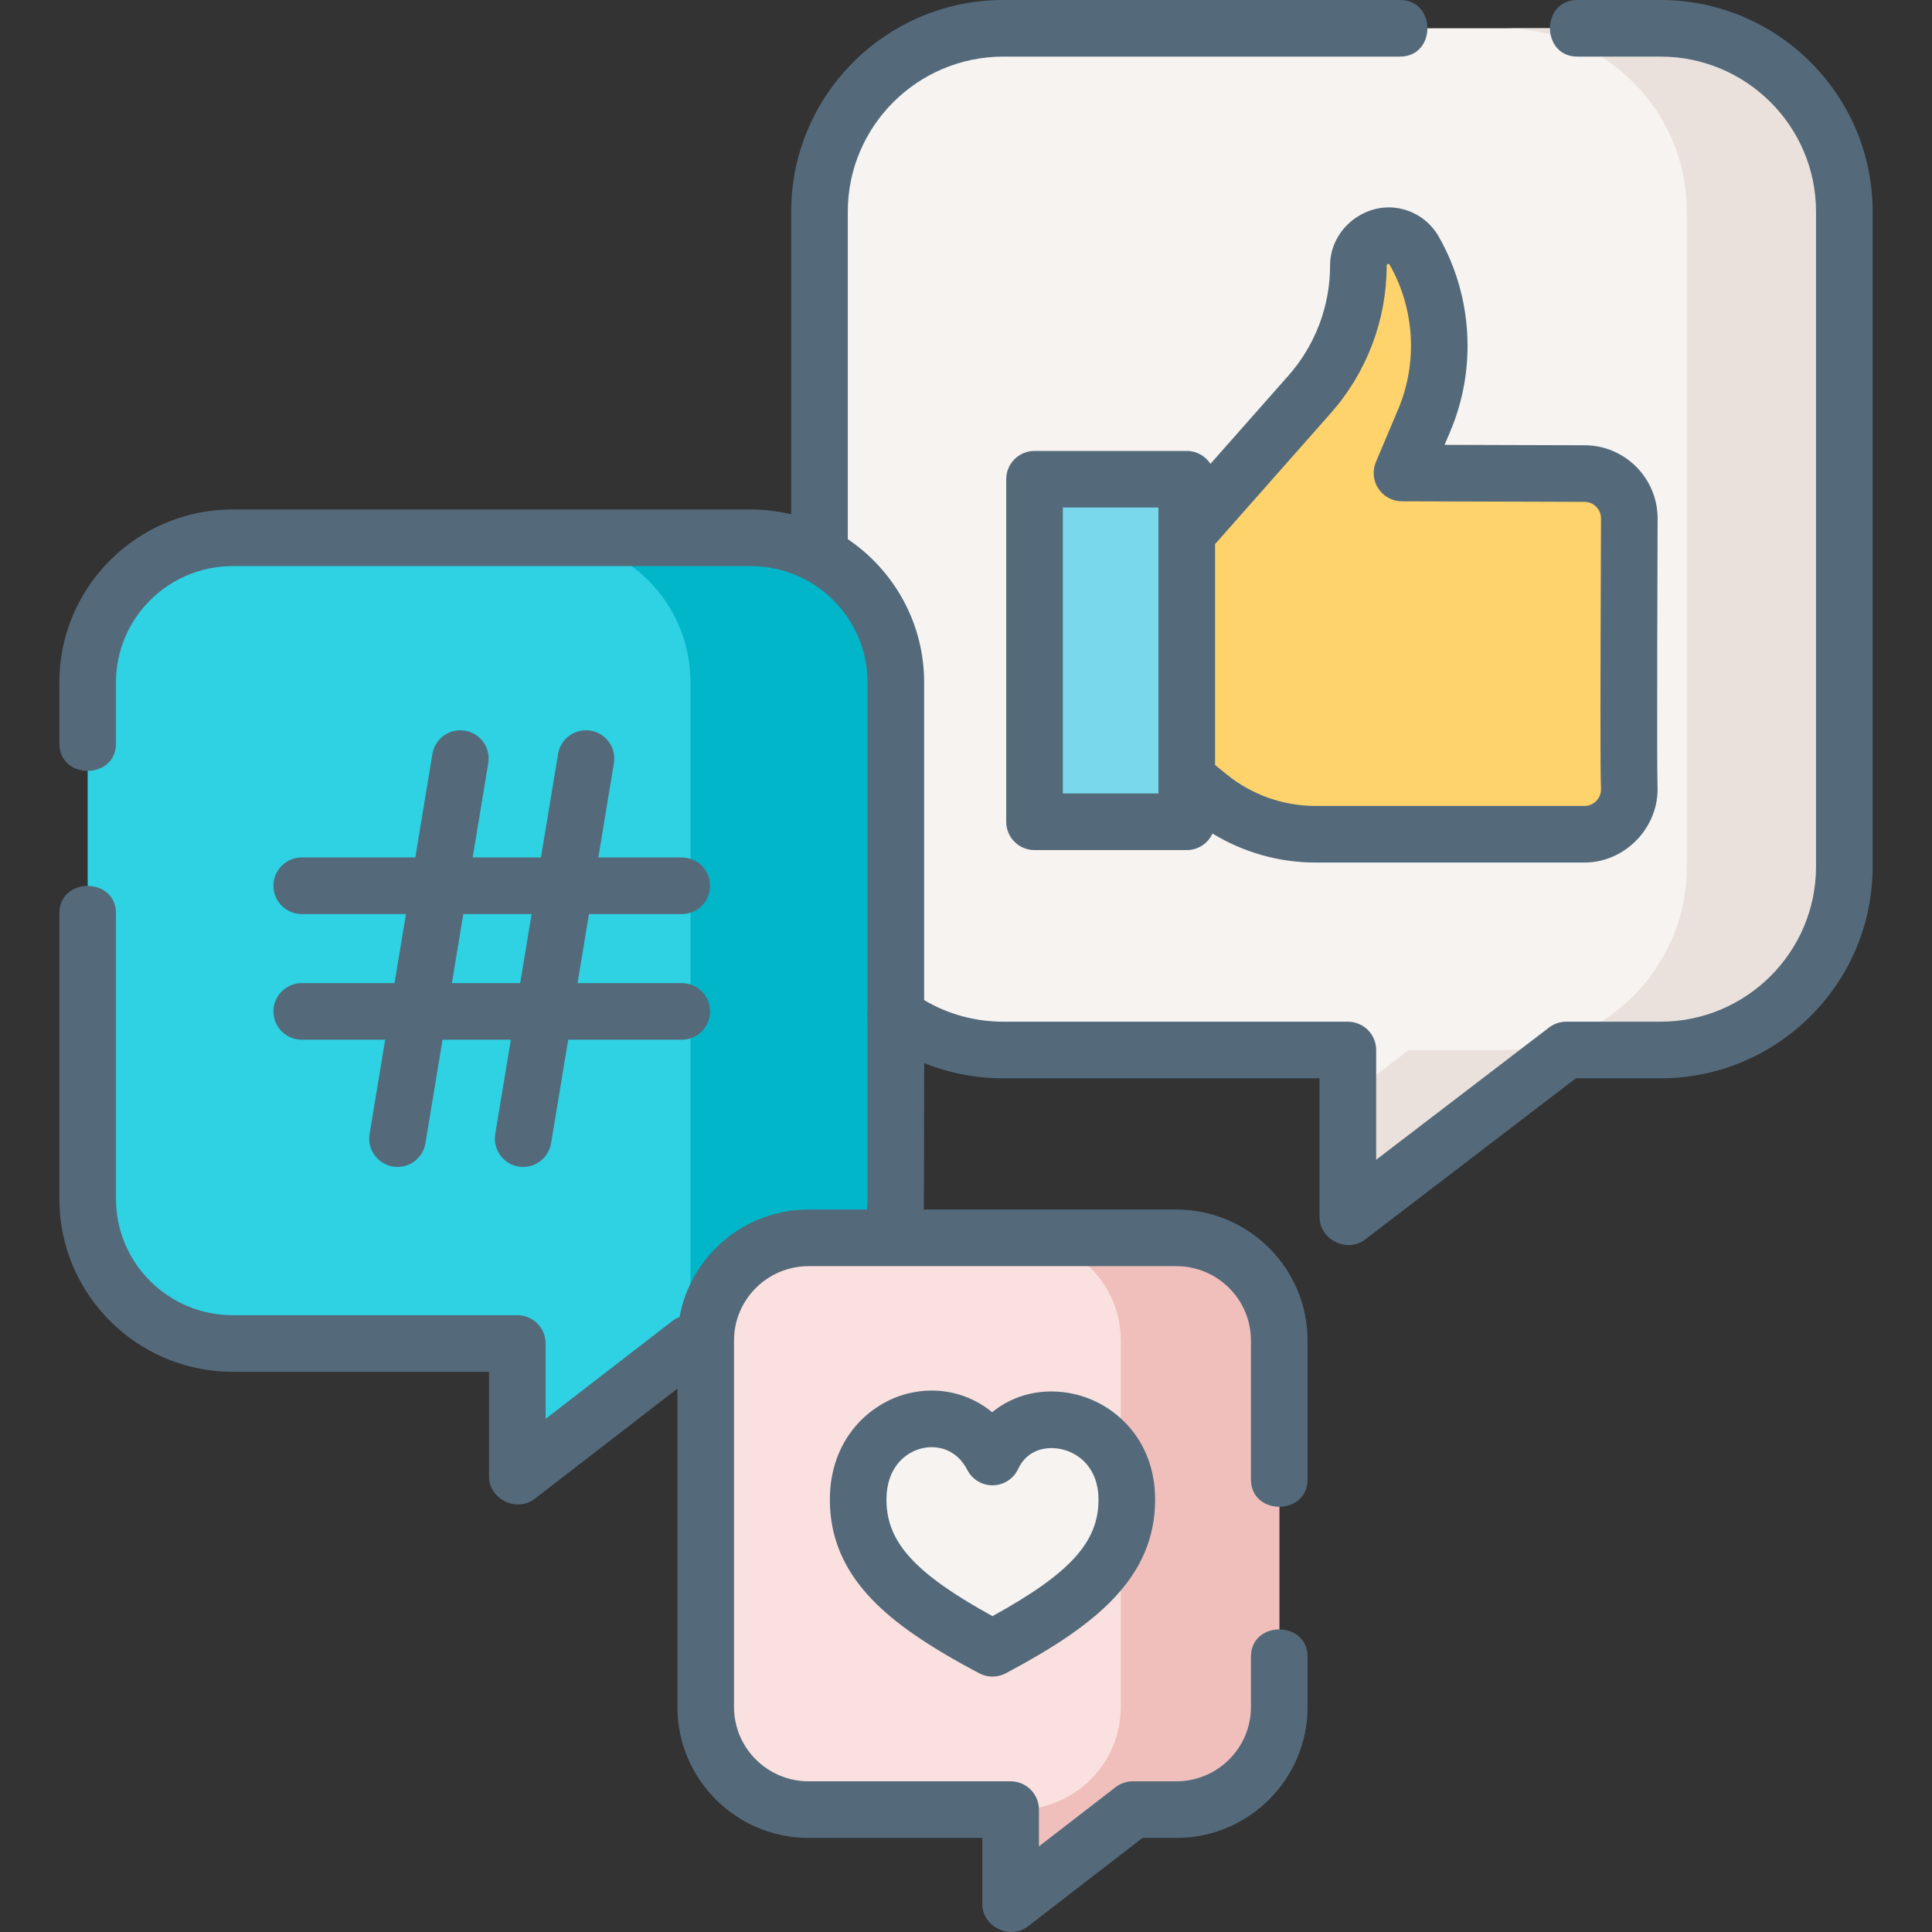 <svg width="512" height="512" viewBox="0 0 512 512" fill="none" xmlns="http://www.w3.org/2000/svg">
<rect x="0" y="0" width="512" height="512" fill="#333333" stroke="none"/>
<g clip-path="url(#clip0)">
<path d="M237.336 269.04C245.363 274.841 255.233 278.261 265.906 278.261H357.199V322.528L415.069 278.261H440.035C466.948 278.261 488.765 256.511 488.765 229.68V56.082C488.765 29.251 466.948 7.501 440.035 7.501H265.906C238.993 7.501 217.176 29.251 217.176 56.082V269.04H237.336Z" fill="#F7F3F1"/>
<path d="M440.035 7.501H398.297C425.21 7.501 447.027 29.252 447.027 56.082V229.68C447.027 256.511 425.21 278.261 398.297 278.261H373.332L357.199 290.601V322.528L415.07 278.261H440.035C466.948 278.261 488.765 256.511 488.765 229.68V56.082C488.766 29.252 466.949 7.501 440.035 7.501V7.501Z" fill="#EBE1DC"/>
<path d="M315.421 207.053L320.444 211.118C328.407 217.564 338.343 221.082 348.587 221.082H419.889C426.648 221.082 432.091 215.443 431.769 208.613C431.468 202.216 431.783 143.959 431.783 137.391C431.783 130.823 426.458 125.497 419.889 125.497L371.539 125.351L377.459 111.331C383.61 96.763 382.616 80.159 374.77 66.428C372.552 62.546 367.56 61.272 363.751 63.615C361.411 65.055 359.985 67.607 359.985 70.355C359.985 82.928 355.394 95.068 347.076 104.495L316.245 139.381H305.006V207.052H315.421V207.053Z" fill="#FFD36C"/>
<path d="M310.608 217.781H278.055C275.903 217.781 274.158 216.037 274.158 213.885V130.899C274.158 128.747 275.902 127.002 278.055 127.002H310.608C312.761 127.002 314.505 128.747 314.505 130.899V213.885C314.504 216.036 312.76 217.781 310.608 217.781V217.781Z" fill="#79D8EB"/>
<path d="M237.405 356.038V180.831C237.405 159.673 220.201 142.521 198.977 142.521H61.661C40.438 142.521 23.232 159.673 23.232 180.831V317.728C23.232 338.886 40.437 356.038 61.661 356.038H137.097V391.274L182.732 356.038H237.405Z" fill="#2ED2E3"/>
<path d="M198.979 142.521H144.562C165.786 142.521 182.991 159.673 182.991 180.831V356.038H237.408V180.831C237.407 159.673 220.202 142.521 198.979 142.521V142.521Z" fill="#00B6C8"/>
<path d="M311.742 328.045H214.296C199.235 328.045 187.025 340.217 187.025 355.232V452.38C187.025 467.396 199.235 479.567 214.296 479.567H267.829V504.573L300.215 479.568H311.742C326.804 479.568 339.013 467.397 339.013 452.381V355.233C339.012 340.218 326.803 328.045 311.742 328.045V328.045Z" fill="#FAE1DF"/>
<path d="M311.741 328.045H269.735C284.797 328.045 297.006 340.217 297.006 355.232V452.381C297.006 467.397 284.797 479.568 269.735 479.568H267.828V504.573L300.214 479.568H311.741C326.803 479.568 339.012 467.397 339.012 452.381V355.232C339.011 340.218 326.803 328.045 311.741 328.045V328.045Z" fill="#F0BFBC"/>
<path d="M263.018 436.816C286.467 424.385 298.616 413.808 298.616 397.422C298.616 374.819 270.928 369.168 263.018 386.121C253.977 368.604 227.42 374.82 227.42 397.422C227.42 413.808 239.569 424.384 263.018 436.816Z" fill="#F7F3F1"/>
<path d="M440.036 0H418.023C408.346 0 408.346 15.002 418.023 15.002H440.036C462.769 15.002 481.265 33.431 481.265 56.082V229.679C481.265 252.331 462.77 270.76 440.036 270.76H415.069C413.422 270.76 411.821 271.302 410.512 272.303L364.699 307.346V278.261C364.699 274.119 361.341 270.76 357.198 270.76H265.905C258.429 270.76 251.243 268.787 244.907 265.035V180.831C244.907 165.059 236.873 151.124 224.675 142.88V56.082C224.675 33.431 243.17 15.002 265.905 15.002H371.016C380.691 15.002 380.691 0 371.016 0H265.905C234.898 0 209.672 25.159 209.672 56.082V136.287C206.238 135.467 202.659 135.02 198.977 135.02H61.661C36.336 135.02 15.732 155.57 15.732 180.831V197.028C15.732 206.704 30.735 206.704 30.735 197.028V180.831C30.735 163.843 44.608 150.022 61.661 150.022H198.978C216.031 150.022 229.905 163.843 229.905 180.831V268.022C229.815 268.684 229.819 269.351 229.905 270.008V317.727C229.905 318.67 229.848 319.609 229.763 320.543H214.294C197.249 320.543 183.039 332.846 180.092 349.015C179.41 349.272 178.755 349.632 178.148 350.1L144.598 376.004V356.037C144.598 351.895 141.241 348.536 137.097 348.536H61.661C44.608 348.536 30.735 334.715 30.735 317.727V242.035C30.735 232.36 15.732 232.36 15.732 242.035V317.728C15.732 342.989 36.336 363.54 61.661 363.54H129.597V391.274C129.597 397.29 136.903 400.9 141.683 397.211L179.523 367.994V452.381C179.523 471.509 195.122 487.069 214.295 487.069H260.327V504.573C260.327 510.588 267.633 514.201 272.412 510.511L302.772 487.069H311.741C330.914 487.069 346.513 471.508 346.513 452.381V439.063C346.513 429.388 331.511 429.388 331.511 439.063V452.381C331.511 463.237 322.643 472.067 311.741 472.067H300.213C298.553 472.067 296.941 472.617 295.629 473.63L275.328 489.304V479.567C275.328 475.425 271.97 472.066 267.827 472.066H214.294C203.394 472.066 194.524 463.235 194.524 452.38V355.232C194.524 344.377 203.393 335.546 214.294 335.546H311.741C322.642 335.546 331.511 344.378 331.511 355.232V392.057C331.511 401.732 346.513 401.732 346.513 392.057V355.233C346.513 336.106 330.914 320.545 311.741 320.545H244.822C244.879 319.608 244.908 281.722 244.908 281.722C251.522 284.381 258.613 285.763 265.906 285.763H349.698V322.529C349.698 328.53 356.973 332.144 361.756 328.486L417.611 285.763H440.037C471.042 285.763 496.268 260.605 496.268 229.68V56.082C496.267 25.159 471.041 0 440.036 0V0Z" fill="#546A7B"/>
<path d="M371.714 55.42C362.19 52.989 352.485 60.514 352.485 70.355C352.485 81.108 348.566 91.47 341.456 99.528L320.789 122.915C319.451 120.862 317.139 119.502 314.505 119.502H274.159C270.016 119.502 266.658 122.861 266.658 127.003V217.782C266.658 221.924 270.016 225.283 274.159 225.283H314.505C317.537 225.283 320.141 223.481 321.324 220.895C329.492 225.886 338.958 228.584 348.588 228.584H419.89C430.786 228.584 439.774 219.13 439.263 208.262C439.036 203.449 439.284 138.827 439.284 137.392C439.284 126.698 430.584 117.997 419.912 117.997L382.834 117.886L384.369 114.251C391.385 97.635 390.23 78.368 381.283 62.709C379.194 59.051 375.795 56.463 371.714 55.42C367.632 54.378 375.795 56.463 371.714 55.42C362.191 52.989 375.795 56.463 371.714 55.42V55.42ZM307.004 210.28H281.66V134.504H307.004V210.28ZM419.89 132.998C422.313 132.998 424.283 134.969 424.283 137.391C424.283 138.818 424.268 142.692 424.248 147.943C424.137 176.94 424.063 204.402 424.277 208.966C424.355 210.614 423.554 211.712 423.07 212.22C422.232 213.098 421.103 213.581 419.89 213.581H348.588C340.089 213.581 331.771 210.635 325.164 205.288L322.006 202.731V144.192L352.702 109.458C362.236 98.652 367.487 84.765 367.487 70.354C367.487 69.93 368.066 69.82 368.258 70.15C374.901 81.775 375.757 96.078 370.549 108.413L364.629 122.434C363.652 124.747 363.898 127.394 365.281 129.489C366.667 131.583 369.007 132.845 371.516 132.853L419.89 132.998Z" fill="#546A7B"/>
<path d="M79.962 260.536C75.818 260.536 72.461 263.894 72.461 268.037C72.461 272.179 75.818 275.538 79.962 275.538H102.073L97.943 300.52C97.266 304.607 100.033 308.469 104.12 309.145C104.535 309.214 104.946 309.247 105.352 309.247C108.956 309.247 112.136 306.641 112.744 302.968L117.278 275.539H135.374L131.243 300.521C130.567 304.608 133.334 308.47 137.42 309.146C137.835 309.215 138.246 309.248 138.653 309.248C142.257 309.248 145.436 306.642 146.045 302.969L150.579 275.54H180.677C184.82 275.54 188.178 272.181 188.178 268.039C188.178 263.896 184.82 260.538 180.677 260.538H153.06L156.085 242.239H180.677C184.82 242.239 188.178 238.881 188.178 234.738C188.178 230.595 184.82 227.237 180.677 227.237H158.565L162.696 202.254C163.372 198.168 160.606 194.306 156.519 193.63C152.427 192.952 148.571 195.72 147.895 199.807L143.36 227.236H125.265L129.395 202.253C130.071 198.167 127.305 194.305 123.218 193.629C119.122 192.951 115.271 195.719 114.594 199.806L110.059 227.235H79.962C75.818 227.235 72.461 230.593 72.461 234.736C72.461 238.879 75.818 242.237 79.962 242.237H107.579L104.554 260.536H79.962ZM122.785 242.237H140.881L137.855 260.536H119.76L122.785 242.237Z" fill="#546A7B"/>
<path d="M262.927 374.25C256.87 369.263 248.812 367.296 240.729 369.261C230.37 371.777 219.918 381.46 219.918 397.421C219.918 407.356 223.543 415.979 231.002 423.784C237.093 430.16 245.885 436.223 259.505 443.444C260.604 444.027 261.811 444.318 263.018 444.318C264.225 444.318 265.433 444.027 266.532 443.444C290.293 430.847 306.117 418.2 306.117 397.421C306.117 381.373 295.294 371.789 284.566 369.409C276.507 367.621 268.694 369.519 262.927 374.25V374.25ZM291.114 397.421C291.114 408.629 283.68 416.917 263.017 428.292C242.354 416.916 234.919 408.628 234.919 397.421C234.919 389.082 239.748 384.938 244.267 383.839C245.101 383.637 245.993 383.523 246.91 383.523C250.309 383.523 254.047 385.094 256.351 389.561C257.664 392.104 260.319 393.68 263.166 393.621C266.026 393.564 268.605 391.886 269.814 389.293C272.242 384.091 277.346 383.175 281.315 384.057C286.054 385.106 291.114 389.169 291.114 397.421V397.421Z" fill="#546A7B"/>
</g>
<defs>
<clipPath id="clip0">
<rect width="512" height="512" fill="white"/>
</clipPath>
</defs>
</svg>
